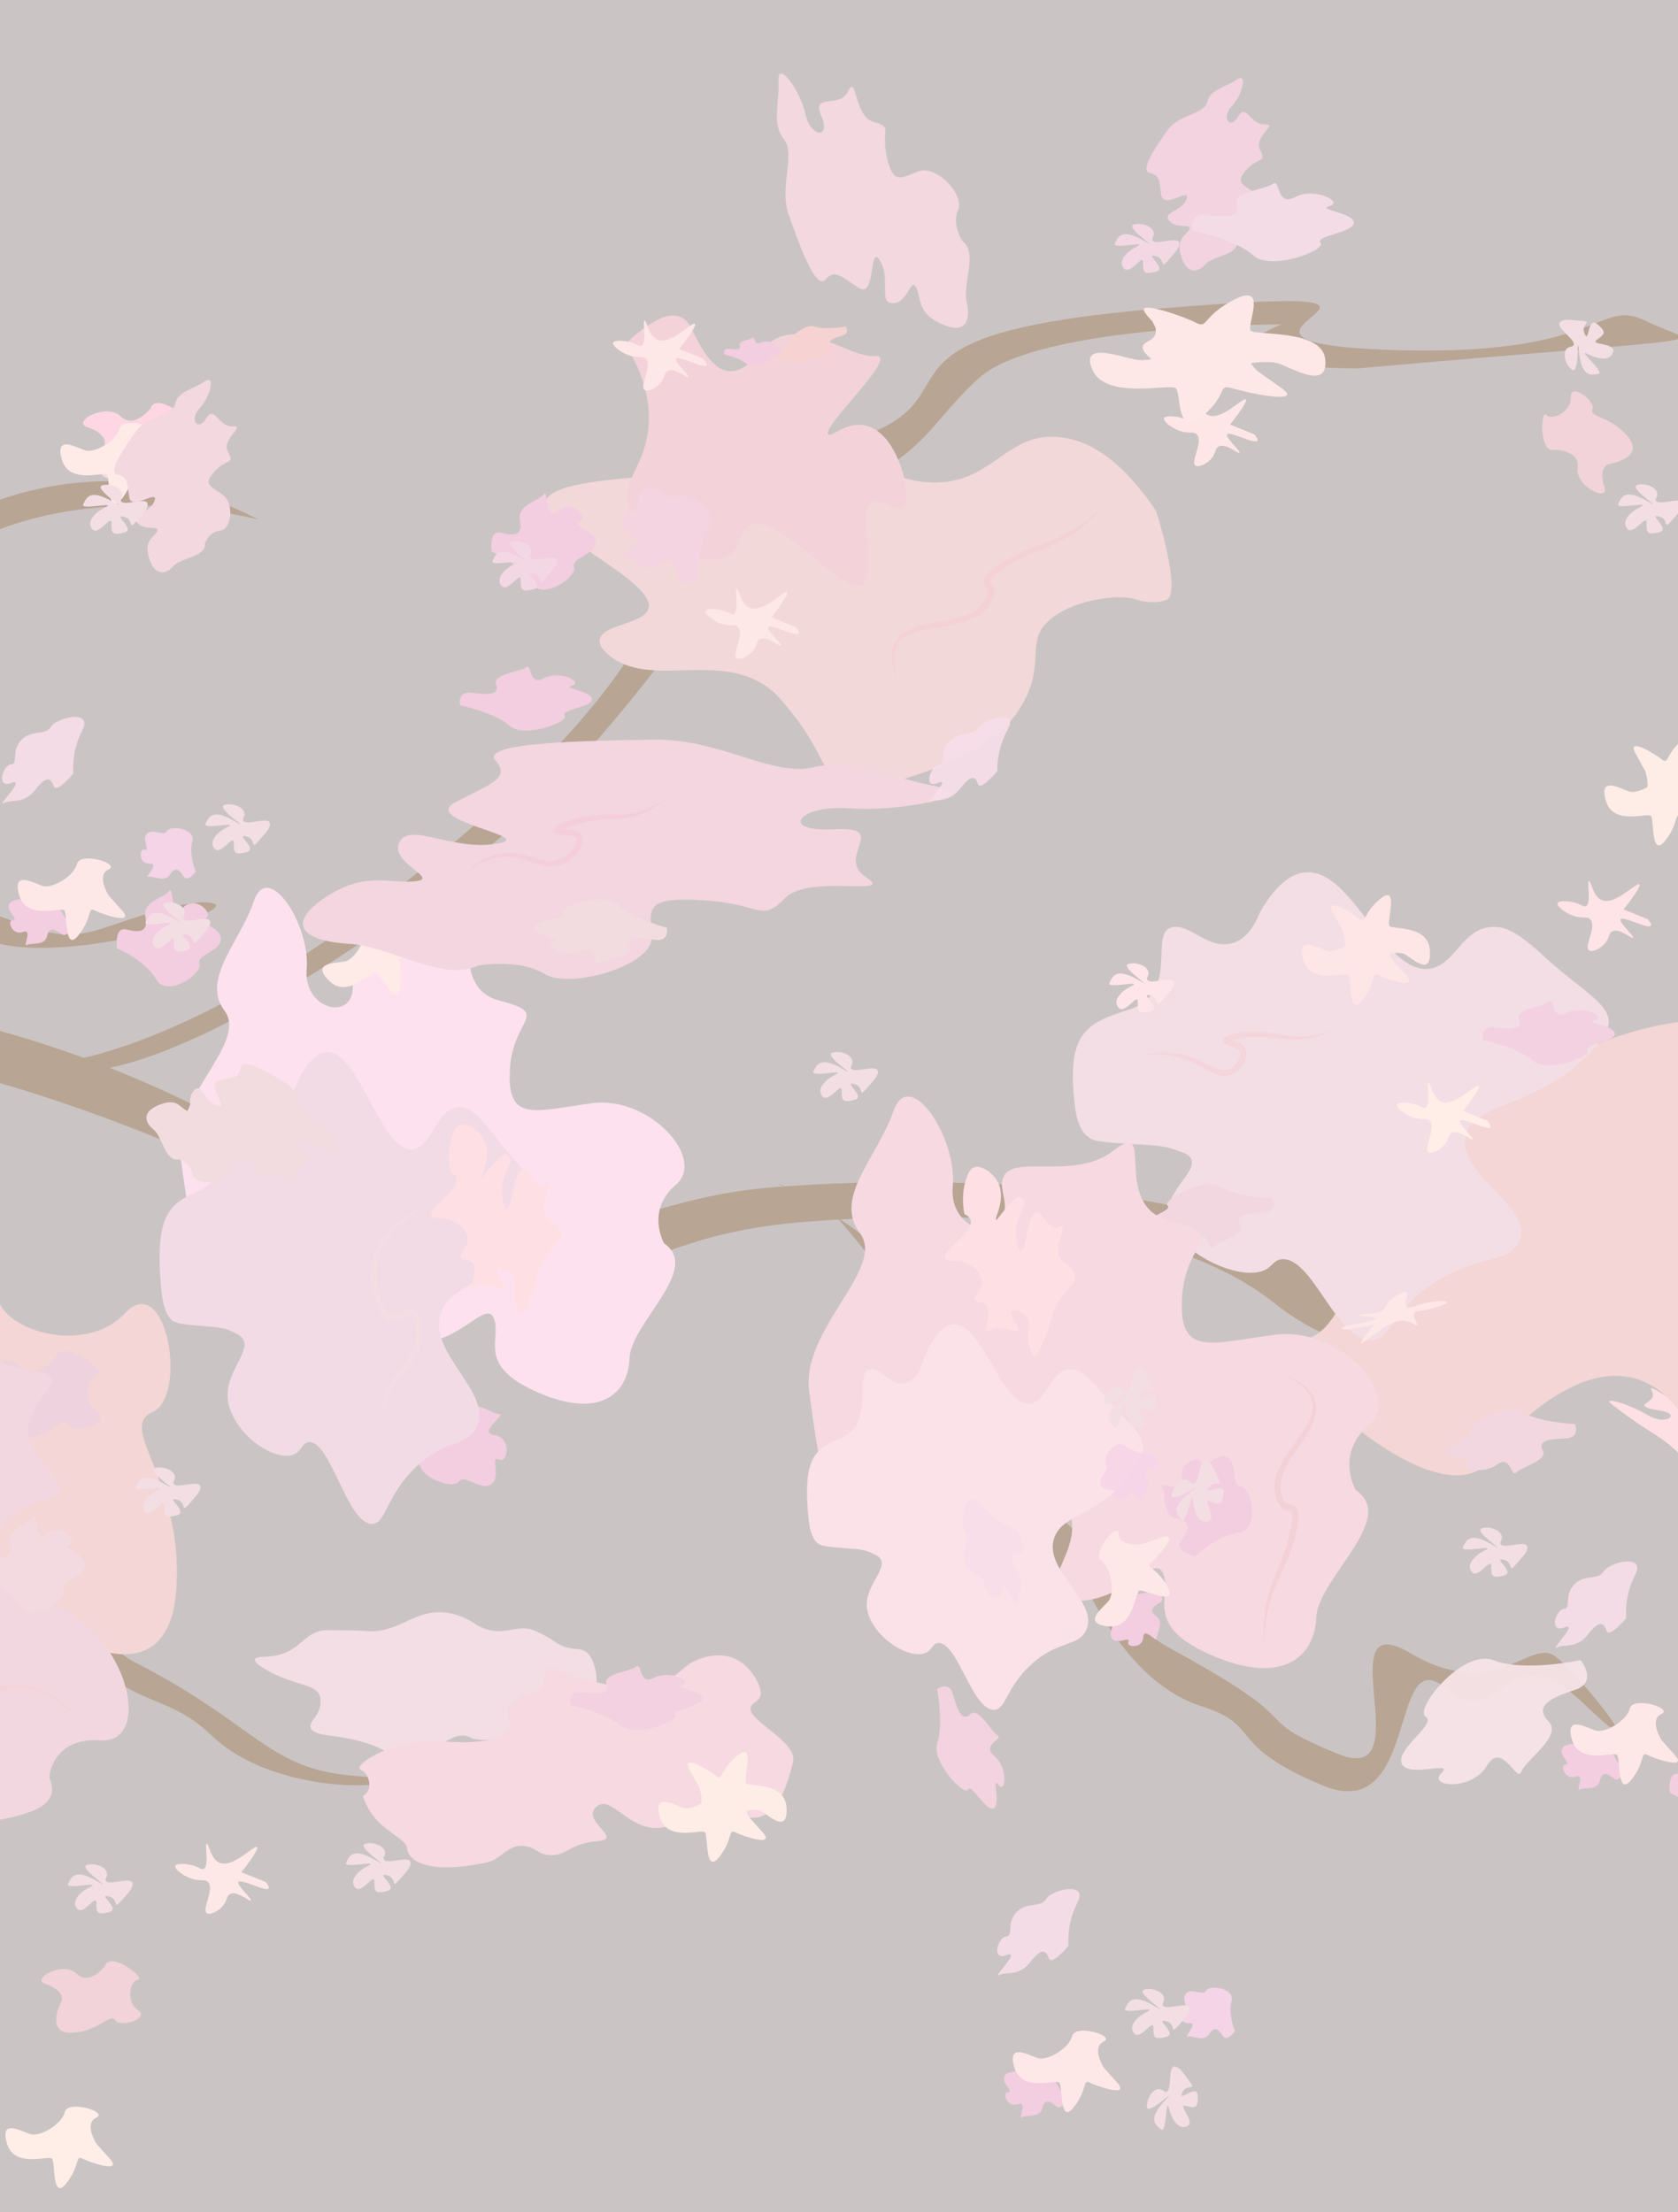 <?xml version="1.0" encoding="UTF-8"?><svg id="Layer_1" xmlns="http://www.w3.org/2000/svg" width="533.02" height="702.58" viewBox="0 0 533.02 702.58"><rect x="0" y="0" width="533.02" height="702.58" fill="#808080" stroke="none"/><defs><style>.cls-1{fill:#f8c4d7;}.cls-2{fill:#ecbbcd;}.cls-3{fill:#ffded5;}.cls-4{fill:#e7a7b8;}.cls-5{fill:#e7a1b7;}.cls-6{fill:#e3a3c5;}.cls-7{fill:#e3a2b3;}.cls-8{fill:#ffdbd5;}.cls-9{fill:#ffdad5;}.cls-10{fill:#ffe5d5;}.cls-11{fill:#ed9fa3;}.cls-12{fill:#ffd4d5;}.cls-13{fill:#ffc8d5;}.cls-14{fill:#ffd3d5;}.cls-15{fill:#ffd5d5;}.cls-16{fill:#ffd2d5;}.cls-17{fill:#ffd1d5;}.cls-18{fill:#ffc2cd;}.cls-19{fill:#ffaacd;}.cls-20{fill:#ffcedc;}.cls-21{fill:#ffd0d5;}.cls-22{fill:#e799b8;}.cls-23{fill:#e79ca6;}.cls-24{fill:#e79caf;}.cls-25{fill:#e3bdcf;}.cls-26{fill:#e3bed1;}.cls-27{fill:#e3abc5;}.cls-28{fill:#e3b9c5;}.cls-29{fill:#e3b9d4;}.cls-30{fill:#e3a5c5;}.cls-31{fill:#e3b7c5;}.cls-32{fill:#e3b4c5;}.cls-33{fill:#e3b5d1;}.cls-34{fill:#edb0c8;}.cls-35{fill:#e3adcf;}.cls-36{fill:#e3adc5;}.cls-37{fill:#e3acc5;}.cls-38{fill:#e3adb3;}.cls-39{fill:#e3a9c5;}.cls-40{fill:#e3a8aa;}.cls-41{fill:#fec5e8;}.cls-42{fill:#e39ec5;}.cls-43{fill:#e393c5;}.cls-44{fill:#e1a3b2;}.cls-45{fill:#d7a1c2;}.cls-46{fill:#55310b;}.cls-47{fill:#ecbcd8;}.cls-47,.cls-48,.cls-49{isolation:isolate;opacity:.94;}.cls-48{fill:#eca6d8;}.cls-49{fill:#eccbd8;}.cls-50{fill:#fef5f4;opacity:.59;}</style></defs><g id="gren"><path class="cls-46" d="m-271.97,325.03s41.84,10,60.42,0,21.1.44,33.84,2.22,80.74-55.22,73.74-67.22S-17.97,112.03,82.03,165.03c0,0-95-26-131,48s-34,25-53,76c1.07.85,2.75,2.04,5,3,9.81,4.19,19.79-.46,28-3,6.54-2.02,15.36-2.35,33-3,40.38-1.49,44.98,16.21,68,9,6.32-1.98,29.11-10.56,36-8,.21.08.57.23.62.51.48,2.64-27.84,13.17-54.62,13.49-18.59.23-17.96-4.69-40-7,0,0-53.01-5.55-98,30-.54.43-2.05,1.61-1.75,2.16,1.4,2.53,69.68-32.64,188.06,25.1,130.69,63.74,120.69,30.74,183.69,25.74,63-5,152,1,171,27s56,12,79-6,25-2,65-7,16-13,64,0,60-4,67,7,26-16,59-20,75-1,45,1-72,4-86,24,28,12,51,32,27,21,38,25-17,2-45-19-34-9-59-27-63-9-76-12-18-9-30-7-50,10-56,7-37,4-54,18-49,14-74-6-72-32-149-26-40,44-195-22-211-20-138-1S4.03,508.03,43.03,528.03c39,20,42,34,70,36s-22,10-46-13-37,8-88-115c0,0-31-60-88-66s-30.58-45.49-68.79-18.74c0,0-46.21-9.26-81.21-5.26s-37-2-13-21h0Z"/><path class="cls-46" d="m262.83,383.11s53.2,59.93,58.2,91.93,21,24,26,33,16,28,35,34,6.98,11.95,37.99,24.97,21.01-45.97,39.01-30.97,19-19,44,5-1-9-9-15-19,15-46-1,4,43-23,32-11-9-40-26-8-1-35-35-9,10-30-48-108.4-86.85-57.2-64.93Z"/><path class="cls-46" d="m12.71,338.03s50.31,1,140.31-78c90-79,43.29-103.72,106.15-117.36s.85-35.64,108.85-44.64,0,10,71,13,68-17,84-9,32,4-92,15c0,0-57,0-24-14,0,0-77,0-96,17s-17,30-68,43c0,0-41,66-83,102S39.39,352.03,12.71,338.03h0Z"/></g><g id="blomster"><path class="cls-18" d="m572.32,458.8c-.62.22-1.6.4-2.93-.03-5.25-1.69-9.73-10.86-13.2-11.76-2.27-.59-.92,3.16-5.71,3.43-.74.04-3.36.19-6.26-1.2-3.42-1.63-4.64-4.16-6.61-4.66-1.57-.4-1.04,1.15-2.95,1.04-3.28-.19-9.18-5.03-10.18-4.73-.29.09.08.53.33,1.05,1.47,3.05-3.46,3.57-2.3,4.72,1.16,1.15,6.59,1.13,7.91,2.41.68.66.04,1.45-1.03,1.67-1.24.25-3.24.36-6.14-1.38-5.54-3.33-15.52-6.44-10.78-2.96,4.08,2.99,5.89,4.57,12.83,8.91,9.94,6.22,10.22,10.68,15.69,12.47,3.85,1.26,4.08-.83,8.57.67,5.19,1.73,9.57,6.08,10.89,5.9.62-.09-.52-1.04.15-1.58.79-.63,3.04-.23,6.43-.03.77.04,1.01-.1,1.06-.24.53-1.54-15.06-9.61-14.66-10.41.23-.46,5.92,1.26,11.08,4.39,4.41,2.68,7.1,5.59,9.5,5.91.17.02.96.13,1.22-.18.15-.17.5-.9-6.57-7.64-.57-.54-1.18-1.11-1.03-1.17.46-.19,6.54,5.07,13.29,7.12,3,.91,4.94.83,5.57.8,2.93-.15,3.88-.92,3.55-1.98-.14-.45-.68-1.4-4.26-3.77-2.47-1.63-6.93-4.3-13.47-6.76h.01Z"/><path class="cls-26" d="m151.73,516.3c-2.16-1.56-5.42-3.46-9.58-4.07-10.32-1.53-15.1,6.41-25.19,5.82-4.84-.29-7.39-.29-12.51-.31-.75,0-1.05,0-1.48.04-4.63.46-6.55,3.69-9.94,5.88-5.88,3.8-11.77,1.65-12.03,3.44-.06.43.17,1.26,3.68,3.27,9,5.15,15.54,4.29,16.9,8.26.55,1.6.07,3.45,0,3.74-.78,3.08-3.37,4.42-2.9,6.23.06.24.16.67.75,1.12,2.58,1.94,8.78,1.15,17.37,4.02,8.57,2.86,8.34,5.63,12.38,5.65,7.08.04,11.86-8.42,18.08-8.17,1.94.08,1.89.94,4.48,1.26,6.12.74,18.48-2.62,18.58-5.93.07-2.5-6.83-4.48-4.25-5.71.52-.25,1.24-.38,2.69-.63,2.61-.46,4.77-.48,7.72-.57,5.35-.15,8-.25,9.17-.49,1.75-.38,3.09-1.29,3.61-3.47.53-2.24.14-4.21-.18-5.49-.35-1.4-.8-3.2-2-4.66-2.58-3.11-5.25-.61-10.26-3.74-1.1-.69-2.75-1.93-5.64-3.3-.61-.29-1.11-.53-1.61-.72-4.14-1.6-7.16.46-11.56.28-1.43-.06-3.6-.38-6.27-1.75h0Z"/><path class="cls-34" d="m115.25,570.46c.41-.24,1.22-.81,1.71-1.87,1.01-2.23-.34-4.57-.47-4.78-1-1.67-2.25-1.58-2.34-2.22-.26-2.02,11.24-9.33,25.16-8.62,3.61.18,12.49,1.17,18.68-1.23,1.95-.75,3.3-1.71,3.77-3.18.7-2.2-1.12-3.89-.35-6.18.44-1.31,1.43-1.93,3.31-3.1,4.17-2.61,6.24-1.5,7.47-3.63,2.02-3.51-1.24-7.7,6.23-4.78,11.06,4.32,23.68,6.3,26.77,3.58.25-.22,1.07-1.02,2.38-1.42,1.5-.46,2.67-.1,3.42,0,2.71.35,4.84-2.18,6.84-3.74,3.85-3.02,9.48-4.25,13.71-3.16,6.79,1.74,10.44,9.5,10.1,12.03-.12.89-.73,1.75-2,2.6-6.45,4.28,14.24,11.5,12.25,19.01-1.99,7.5-5.2,19.63-15.2,17.21s-13.23-.28-24.75,3.08c-11.53,3.36-17.69-10.98-22.65-6.1-3.66,3.6,3.97,7.66,3.37,9.7-.3,1.03-2.16.94-4.63,1.29-7.35,1.06-8.02,4.28-12.94,4.24-4.56-.03-4.73-2.79-9.16-2.96-4.98-.19-6.42,4.24-11.56,5.33-16.91,3.59-24.65.15-25.06-4.58-.28-3.29-8.58-5.4-12.52-13.03-.72-1.39-1.21-2.61-1.54-3.48h0Z"/><path class="cls-40" d="m475.46,459.72s33.85-41.53,57.47-12.35,92.89-4.31,62.98-17.45c-29.91-13.14-33.85-29.92-27.95-40.48,5.9-10.57,33.32-66.34-19.55-66.01s-76.1,37.14-85.15,20c-9.05-17.14-68.91-.41-46.07,18.2,22.84,18.6,12.4,63.38-4.62,64.12s50.29,66.04,62.89,33.97h0Z"/><path class="cls-41" d="m210.98,394.94s-6.01-10.4,3.72-18.69c9.73-8.28-8.38-28.28-26.62-25.87s-26.99,6.37-26.13-10.54,13.51-17.58-3.51-22.13c-17.03-4.55-3.4-30.14-15.99-20.08s-34.34-2.46-30.82,12.47-15.44,11.84-14.22-2.32-12.33-34.76-16.77-21.58c-4.44,13.18-16.85,24.62-9.31,34.82,7.53,10.2-16.48,27.37-14.12,45.25,2.36,17.88,6.18,46.77,17.8,41.04,11.61-5.73,15.38-.63,28.81,7.39,13.43,8.02,20.49-26.11,26.3-14.48,5.8,11.63-12.5,25.25,1.54,26.19s22.86-14.22,25.29-7.54-5.78,14.76,13.91,23.35,28.67.42,29.11-10.84,22.94-28.23,11.03-36.45h-.02Z"/><path class="cls-38" d="m367.25,162.34c-6.94-10.39-17.76-22.84-31.8-23.59-15.22-.81-19.7,12.91-35.87,14.39-27.97,2.56-52.99-34.99-56.94-31.59-2.06,1.78,7.22,10.19,4.74,17.48-5.64,16.62-71.08,8.34-74.29,20.6-2.56,9.8,36.68,25.22,32.78,34.05-2.07,4.68-14.99,4.66-15.39,9.7-.13,1.67,1.16,3.18,2.92,4.66,12.96,10.91,35.1-1.56,50.98,10.62,2.45,1.88,4.06,3.88,7.27,7.89,10.02,12.49,9.85,20.14,16.43,23.3,1.05.5,4.6,2.01,16.7-1.75,14.34-4.45,33.28-10.33,41.12-26.59,5.68-11.78.1-17.77,7.14-24.29,7.27-6.73,22.19-8.65,27.38-6.96.74.24,4.13,1.48,8.3.75.61-.11,1.41-.25,1.86-.48,4.68-2.34-2.63-25.96-3.34-28.2h.01Z"/><path class="cls-7" d="m198.58,109.37c3.73,5.83,8.2,14.9,7.45,25.66-.89,12.87-8.47,17.06-6.31,25.52,3.18,12.42,24.07,21.09,32.31,15.48,4.03-2.75,2.5-7.19,6-9,9.38-4.85,29.41,22.46,35.98,18.53,5.26-3.14-2.14-23.87,3.17-26.11,2.81-1.19,7.48,3.53,9.85,1.58.78-.64.98-1.74,1-3,.08-6.28-4.28-21.58-13.77-23.01-5.89-.89-10.3,4.11-11.23,3.01-1.94-2.28,18.81-21.68,16.42-24.62-.35-.43-1.09-.37-1.47-.33-8.59.79-25.5-14.62-35.92-1.83s-16.6,5.3-22.34-6.74c-1.21-2.55-2.58-3.38-3.56-3.82-4.96-2.26-12.47,3.76-17.59,8.69h.01Z"/><path class="cls-26" d="m400.17,289.87c5.75-10.1,10.97-12.71,15.01-12.83,14.66-.43,24.21,31.58,38.32,30.68,8.72-.56,10.7-13.16,20.74-13.33,2.69-.05,6.15,0,16.05,9.18,10.86,10.08,19.99,14.51,20.71,20.32.25,2-.6,4.85-5.77,10.31-16.1,17.02-34.7,15.59-39.09,25.08-5.96,12.86,23.32,24.82,15.99,35.92-4.04,6.12-13.75,3.62-27.21,12.66-13.42,9.01-13.06,17.73-19.39,17.81-11.09.14-18.58-26.52-28.32-25.74-3.04.24-2.96,2.97-7.02,3.97-9.58,2.34-28.95-8.25-29.11-18.7-.12-7.87,10.69-14.13,6.66-17.99-.82-.78-1.95-1.18-4.21-1.98-4.09-1.45-7.48-1.51-12.1-1.78-8.38-.49-12.54-.77-14.36-1.56-2.75-1.18-4.85-4.06-5.66-10.94-2.68-22.78,3.48-25.97,17.05-30.23,16.69-5.24,6.26-24.49,13.8-26.23,5.46-1.26,10.84,6.47,18.1,5.31,5.3-.85,8.21-5.9,9.82-9.91v-.02Z"/><path class="cls-40" d="m-26.22,450.1s24.32,24.6,4.35,38.55c-19.97,13.95-2.91,61.45,7.26,42.47,10.17-18.99,21.06-20.66,27.42-16.18,6.35,4.47,40.12,25.62,43.12-9.24s-18.96-52.2-7.53-57.22c11.44-5.02,4.45-45.39-8.76-31.36-13.21,14.03-41.02,4.68-40.45-6.58.56-11.26-45.01,29.5-25.41,39.57h0Z"/><path class="cls-43" d="m37.16,301.22s8.85,3.58,12.43,9.79,14.96-2,13.77-4.9,6.81-3.9,6.81-7.9-7.89-5.07-4.95-6.53-3.05-7.47-7.05-3.47-3-7.41-4.5-5.2-8.5,3.2-7.5,8.2-2,5-6,4-3,6-3,6h0Z"/><path class="cls-43" d="m146.19,224.02s11.22,2.38,15.75,6.51,18.97-1.33,17.45-3.25,8.63-2.59,8.63-5.25-10.01-3.37-6.27-4.34-3.87-4.96-8.94-2.3-3.8-4.92-5.71-3.46-10.78,2.13-9.51,5.45-2.54,3.32-7.61,2.66-3.8,3.99-3.8,3.99h0Z"/><path class="cls-43" d="m156.16,175.22s8.85,3.58,12.43,9.79,14.96-2,13.77-4.9,6.81-3.9,6.81-7.9-7.89-5.07-4.95-6.53-3.05-7.47-7.05-3.47-3-7.41-4.5-5.2-8.5,3.2-7.5,8.2-2,5-6,4-3,6-3,6h0Z"/><path class="cls-43" d="m22.66,293.93s-4.17-4.34-4.62-8.83-9.12-2.7-9.17-.73-4.91.49-5.94,2.79,3.23,4.94,1.16,5.03-.17,5.08,3.16,3.81-.18,5.03,1.25,4.15,5.71.35,6.42-2.79,2.44-2.36,4.48-.76,3.27-2.68,3.27-2.68h-.01Z"/><path class="cls-45" d="m17.8,430.88s-6.21,8.27-11.38,3.1-18.62,2.07-12.41,4.14,7.24,5.17,6.21,7.24-5.74,12.94,4.89,12.16,14.76-8.02,16.83-4.92,13.86-.86,9-4.05-3.41-11.76,0-12.13-11.07-11.75-13.14-5.54h0Z"/><path class="cls-19" d="m47.91,129.55s-5.26,7.01-9.64,2.63-15.77,1.75-10.51,3.5,6.13,4.38,5.26,6.13-4.86,10.96,4.14,10.3,12.51-6.79,14.26-4.16,11.74-.73,7.62-3.43-2.89-9.96,0-10.27-9.37-9.95-11.13-4.69h0Z"/><path class="cls-25" d="m534.37,159.55c.38.63.08,1.83-1.34,3.48-6,7-2,2-6,1s4,4,0,5-4,0-4-3-4,4-6,2,0-5,4-7-8,1-7-1,2-5,9-1-6-4-3-5c2.15-.72,5.84.39,6.35,2.47.3,1.22-.73,1.84-.35,2.53.92,1.65,7.34-1.13,8.34.52Z"/><path class="cls-20" d="m372.76,311.68c.38.63.08,1.83-1.34,3.48-6,7-2,2-6,1s4,4,0,5-4,0-4-3-4,4-6,2,0-5,4-7-8,1-7-1,2-5,9-1-6-4-3-5c2.15-.72,5.84.39,6.35,2.47.3,1.22-.73,1.84-.35,2.53.92,1.65,7.34-1.13,8.34.52Z"/><path class="cls-35" d="m176.76,177.68c.38.63.08,1.83-1.34,3.48-6,7-2,2-6,1s4,4,0,5-4,0-4-3-4,4-6,2,0-5,4-7-8,1-7-1,2-5,9-1-6-4-3-5c2.15-.72,5.84.39,6.35,2.47.3,1.22-.73,1.84-.35,2.53.92,1.65,7.34-1.13,8.34.52Z"/><path class="cls-15" d="m34.47,284.36s-4-6.43,0-8.22-9-5.78-10-1.78-8,8-11,7-9.73-5-7.36,3,13.27,3.58,14.32,4.79-.04,13.53,4.5,7.87,2.75-9.08,5.15-7.87,12.94,4.79,8.67,0"/><path class="cls-8" d="m129.42,297.82s-6.61-3.7-3.97-7.19-10.67-.72-9.62,3.27-3.14,10.87-6.25,11.44-10.93.32-5,6.18,13.35-3.27,14.85-2.72,6.49,11.87,7.74,4.71-1.98-9.27.71-9.38,13.64-2.05,7.59-4.19"/><path class="cls-15" d="m245.03,196.03c4.46-5.73,5.38-7.64,5-8-.86-.83-7.7,6.9-12,5-2.84-1.26-3.34-6.16-4-6-.79.2.88,7.15-1,8-.65.29-1.15-.4-3-1-2.51-.81-5.69-.84-6,0-.32.86,2.17,3.02,5,4,3.01,1.05,4.34.05,5.39,1.12,2.24,2.28-2.09,8.61-.39,9.88.96.72,3.46-.48,4.89-2.01,1.71-1.82,1.21-3.37,2.5-4.04,2.3-1.19,6.21,2.52,6.61,2.05.44-.53-4.6-4.88-3.96-5.88.76-1.17,8.8,3.26,9.61,2.01.27-.42-.36-1.31-.94-2.01"/><path class="cls-21" d="m390.75,134.84c4.46-5.73,5.38-7.64,5-8-.86-.83-7.7,6.9-12,5-2.84-1.26-3.34-6.16-4-6-.79.2.88,7.15-1,8-.65.29-1.15-.4-3-1-2.51-.81-5.69-.84-6,0-.32.86,2.17,3.02,5,4,3.01,1.05,4.34.05,5.39,1.12,2.24,2.28-2.09,8.61-.39,9.88.96.72,3.46-.48,4.89-2.01,1.71-1.82,1.21-3.37,2.5-4.04,2.3-1.19,6.21,2.52,6.61,2.05.44-.53-4.6-4.88-3.96-5.88.76-1.17,8.8,3.26,9.61,2.01.27-.42-.36-1.31-.94-2.01"/><path class="cls-13" d="m515.75,288.84c4.46-5.73,5.38-7.64,5-8-.86-.83-7.7,6.9-12,5-2.84-1.26-3.34-6.16-4-6-.79.2.88,7.15-1,8-.65.29-1.15-.4-3-1-2.51-.81-5.69-.84-6,0-.32.86,2.17,3.02,5,4,3.01,1.05,4.34.05,5.39,1.12,2.24,2.28-2.09,8.61-.39,9.88.96.72,3.46-.48,4.89-2.01,1.71-1.82,1.21-3.37,2.5-4.04,2.3-1.19,6.21,2.52,6.61,2.05.44-.53-4.6-4.88-3.96-5.88.76-1.17,8.8,3.26,9.61,2.01.27-.42-.36-1.31-.94-2.01"/><path class="cls-10" d="m464.75,352.84c4.46-5.73,5.38-7.64,5-8-.86-.83-7.7,6.9-12,5-2.84-1.26-3.34-6.16-4-6-.79.2.88,7.15-1,8-.65.29-1.15-.4-3-1-2.51-.81-5.69-.84-6,0-.32.86,2.17,3.02,5,4,3.01,1.05,4.34.05,5.39,1.12,2.24,2.28-2.09,8.61-.39,9.88.96.72,3.46-.48,4.89-2.01,1.71-1.82,1.21-3.37,2.5-4.04,2.3-1.19,6.21,2.52,6.61,2.05.44-.53-4.6-4.88-3.96-5.88.76-1.17,8.8,3.26,9.61,2.01.27-.42-.36-1.31-.94-2.01"/><path class="cls-12" d="m436.54,420.8c-3.89,4.44-4.56,5.7-4.09,5.72,1.07.06,7.21-6.24,12.21-6.99,3.3-.49,4.67,1.64,5.36,1.31.83-.4-2.16-3.06-.26-4.19.66-.39,1.32-.25,3.43-.68,2.87-.58,6.32-1.79,6.52-2.31.2-.53-2.87-.6-6.11.02-3.45.66-4.73,1.65-6.05,1.54-2.82-.22.82-4.89-1.23-4.85-1.17.03-3.68,1.56-4.98,2.84-1.55,1.52-.75,2.07-2.04,2.88-2.3,1.45-7.18,1.19-7.53,1.57-.39.42,5.83.55,5.29,1.27-.63.85-10.12,1.84-10.79,2.74-.22.3.62.48,1.36.59"/><path class="cls-14" d="m215.75,110.84c4.46-5.73,5.38-7.64,5-8-.86-.83-7.7,6.9-12,5-2.84-1.26-3.34-6.16-4-6-.79.2.88,7.15-1,8-.65.29-1.15-.4-3-1-2.51-.81-5.69-.84-6,0-.32.86,2.17,3.02,5,4,3.01,1.05,4.34.05,5.39,1.12,2.24,2.28-2.09,8.61-.39,9.88.96.72,3.46-.48,4.89-2.01,1.71-1.82,1.21-3.37,2.5-4.04,2.3-1.19,6.21,2.52,6.61,2.05.44-.53-4.6-4.88-3.96-5.88.76-1.17,8.8,3.26,9.61,2.01.27-.42-.36-1.31-.94-2.01"/><path class="cls-10" d="m30.58,680.79s-4-6.43,0-8.22-9-5.78-10-1.78-8,8-11,7-9.73-5-7.36,3,13.27,3.58,14.32,4.79-.04,13.53,4.5,7.87,2.75-9.08,5.15-7.87,12.94,4.79,8.67,0"/><path class="cls-25" d="m41.96,597.82c.38.63.08,1.83-1.34,3.48-6,7-2,2-6,1s4,4,0,5-4,0-4-3-4,4-6,2,0-5,4-7-8,1-7-1,2-5,9-1-6-4-3-5c2.15-.72,5.84.39,6.35,2.47.3,1.22-.73,1.84-.35,2.53.92,1.65,7.34-1.13,8.34.52Z"/><path class="cls-15" d="m76.68,594.59c4.46-5.73,5.38-7.64,5-8-.86-.83-7.7,6.9-12,5-2.84-1.26-3.34-6.16-4-6-.79.2.88,7.15-1,8-.65.29-1.15-.4-3-1-2.51-.81-5.69-.84-6,0-.32.86,2.17,3.02,5,4,3.01,1.05,4.34.05,5.39,1.12,2.24,2.28-2.09,8.61-.39,9.88.96.72,3.46-.48,4.89-2.01,1.71-1.82,1.21-3.37,2.5-4.04,2.3-1.19,6.21,2.52,6.61,2.05.44-.53-4.6-4.88-3.96-5.88.76-1.17,8.8,3.26,9.61,2.01.27-.42-.36-1.31-.94-2.01"/><path class="cls-44" d="m33.39,624.35s-4.94,6.59-9.06,2.47-14.83,1.65-9.89,3.3c4.94,1.65,5.77,4.12,4.94,5.77s-4.57,10.31,3.89,9.68,11.76-6.39,13.41-3.92,11.04-.68,7.17-3.23-2.72-9.37,0-9.66-8.82-9.36-10.46-4.41h0Z"/><path class="cls-9" d="m48.03,146.03s-4-6.43,0-8.22-9-5.78-10-1.78-8,8-11,7-9.73-5-7.36,3,13.27,3.58,14.32,4.79-.04,13.53,4.5,7.87,2.75-9.08,5.15-7.87,12.94,4.79,8.67,0"/><path class="cls-36" d="m65.13,172.6s1.18-3.74,4.79-4.05,4.67-8.69.78-11.43-6.37-3.34-2.5-7.46,6.35-1.97,4.21-6.24,5.99-8.25,1.47-8.02-5.78-6.93-8.42-2.5-5.44.16-2.11-3.2,5.36-11.06,1.65-8.54-8.51,3.14-9.36,7.1c-.85,3.96-9.05,3.9-12.54,8.86s-9.13,12.97-5.73,13.65,2.97,2.66,3.68,7.16,9.51-2.85,8.02,1.16c-1.49,4.01-7.85,4.1-5.47,6.91s7.33.6,6.31,2.73-4.31,2.67-2.57,8.46,5.19,5.37,7.74,2.6c2.55-2.77,10.42-2.93,10.04-7.2h.01Z"/><path class="cls-25" d="m46.76,159.68c.38.63.08,1.83-1.34,3.48-6,7-2,2-6,1s4,4,0,5-4,0-4-3-4,4-6,2,0-5,4-7-8,1-7-1,2-5,9-1-6-4-3-5c2.15-.72,5.84.39,6.35,2.47.3,1.22-.73,1.84-.35,2.53.92,1.65,7.34-1.13,8.34.52Z"/><path class="cls-39" d="m151.8,306.68s12.98-2.38,21.19,2.63,34.12-2.68,34-11.46-3.44-13.12,16.1-11.94c19.54,1.19,18.46,7.23,26.25-.65s35.56-.23,25.7-6.67c-9.85-6.45,7.9-16.21-9.98-15.22s-11.5-7.89,4.79-6.65c16.29,1.23,42.24-4.26,27.56-6.98s-26.16-9.14-39.13-6.03-29.41-9.09-50.56-8.79c-21.14.3-55.3.79-50.34,6.57,4.96,5.78-1.52,7.34-12.82,13.35-11.3,6.01,27.36,10.94,12.98,13.16s-27.53-7.1-30.69-.47,13.18,11.52,5.06,12.37-16.32-3.43-29.2,5.54c-12.89,8.96-4.7,13.6,8.33,14.33s29.46,12.2,40.77,6.92h0Z"/><path class="cls-27" d="m15.63,564.51s.73-12.79,16.25-11.79,10.19-28.63-10.18-40.79-32.01-15.8-19.88-28.4c12.12-12.6,25.59-3.37,11.1-20.06-14.49-16.68,16.55-26.25-3.1-28.06-19.64-1.81-33.71-28.38-40.01-13.97s-23.76-2.61-13.09-12.78c10.67-10.16,10.43-36.75-2.91-29.84-13.34,6.92-33.71,6.33-32.74,20.13.97,13.8-35.16,8.76-44.62,24.61-9.46,15.84-24.73,41.44-8.97,45.89s16.25,11.35,24.73,27.99c8.49,16.64,38.45-4.69,36.68,8.9s-29.65,10.17-15.83,21.73,32.98,6.46,31.04,13.57-15.76,7.12-1.21,29.03c14.55,21.91,29.22,22.41,37.16,13.92s42.38-4.46,35.59-20.09h0Z"/><path class="cls-43" d="m134.14,446.55s2.35,9.26-.53,15.81,10.47,10.87,12.1,8.2c1.63-2.68,7.17,3.18,10.39.81s-.59-9.36,2.34-7.85,4.21-6.88-1.38-7.74,4.19-6.8,1.53-6.71-7.61-4.95-11.05-1.19-5.21,1.35-6.78-2.47-6.61,1.13-6.61,1.13h-.01Z"/><path class="cls-25" d="m63.5,471.78c.38.63.08,1.83-1.34,3.48-6,7-2,2-6,1s4,4,0,5-4,0-4-3-4,4-6,2,0-5,4-7-8,1-7-1,2-5,9-1-6-4-3-5c2.15-.72,5.84.39,6.35,2.47.3,1.22-.73,1.84-.35,2.53.92,1.65,7.34-1.13,8.34.52Z"/><path class="cls-32" d="m-5.98,500.11s8.85,3.58,12.43,9.79c3.58,6.21,14.96-2,13.77-4.9s6.81-3.9,6.81-7.9-7.89-5.07-4.95-6.53-3.05-7.47-7.05-3.47-3-7.41-4.5-5.2-8.5,3.2-7.5,8.2-2,5-6,4-3,6-3,6h0Z"/><path class="cls-22" d="m-59.63,435.63c6.22,6.19,15.52,8.65,24.02,6.82,2.16-.53,4.81-.82,6.51-2.25.03-.1.03.03,0-.12-.35-.68-1.26-1.28-1.67-2.06-1.86-3.99,8.35-3.67,10.47-3.15,7.22,1.43,13.43,7.41,21.1,4.9-5.66,2.79-11.91-.1-17.26-2.1-3.89-1.41-8.47-1.77-12.36-.45-.29.08-.37.33-.24.01.05-.15-.03-.24.02-.16.5.74,1.18,1.01,1.79,2.23.59,1.21-.34,2.5-1.33,3-4.89,2.29-10.47,2.85-15.77,2.12-6.02-.91-11.64-4.11-15.28-8.8h0Z"/><path class="cls-5" d="m26.31,547.59c-6.93-8.41-18.67-14.76-29.19-9.14-2.31,1.28-7.33,3.61-6.98,6.48.13.63.6,1.32,1.18,2.02,1.23,1.38,2.82,3.34,1.29,5.2-2.51,2.46-6.17,3.44-9.59,3.36-9.22-.16-17.68-11.48-26.55-4.55,9.8-9.3,21.08,7.02,31.73,1.74,1.01-.46,1.98-.89,2.72-1.59.26-.25.47-.54.32-.93-.83-1.72-2.59-2.7-3.06-4.85-.66-4.39,4.96-6.93,8.12-8.6,11.36-5.69,23.56,1.11,30,10.84h0v.02Z"/><path class="cls-33" d="m93.03,347.03c4.1-10.19,7.81-12.82,10.7-12.94,10.45-.43,17.25,31.85,27.3,30.94,6.22-.56,7.63-13.27,14.78-13.45,1.92-.05,4.38,0,11.44,9.26,7.74,10.17,14.25,14.64,14.75,20.49.17,2.02-.43,4.89-4.11,10.4-11.47,17.17-24.72,15.72-27.86,25.29-4.25,12.97,16.62,25.03,11.39,36.23-2.88,6.17-9.8,3.65-19.39,12.77-9.56,9.09-9.31,17.88-13.82,17.96-7.91.14-13.24-26.75-20.18-25.96-2.17.25-2.11,3-5,4-6.83,2.36-20.63-8.32-20.74-18.86-.08-7.94,7.62-14.25,4.74-18.14-.58-.79-1.39-1.19-3-2-2.91-1.46-5.33-1.53-8.62-1.8-5.97-.49-8.93-.78-10.23-1.57-1.96-1.19-3.45-4.1-4.03-11.04-1.91-22.98,2.48-26.2,12.15-30.49,11.89-5.29,4.46-24.7,9.83-26.45,3.89-1.27,7.72,6.53,12.9,5.35,3.78-.86,5.85-5.95,7-10h0Z"/><path class="cls-28" d="m56.63,368.19s3.81.91,4.38,4.49,9.01,4.04,11.46-.04c2.45-4.07,2.88-6.59,7.27-3.02s2.42,6.19,6.53,3.76,8.66,5.39,8.1.89,6.49-6.26,1.89-8.57-.55-5.42,3.04-2.33,11.41,4.56,8.63,1.04-3.74-8.26-7.75-8.83c-4.01-.57-4.54-8.74-9.73-11.87s-13.59-8.18-14.02-4.74-2.44,3.15-6.88,4.18,3.52,9.28-.59,8.08c-4.1-1.2-4.64-7.53-7.28-4.96-2.64,2.57-.07,7.36-2.28,6.49s-2.97-4.1-8.62-1.96-4.98,5.56-2.04,7.91,3.67,10.19,7.9,9.5v-.02Z"/><path class="cls-25" d="m66.64,292.36c.38.63.08,1.83-1.34,3.48-6,7-2,2-6,1s4,4,0,5-4,0-4-3-4,4-6,2,0-5,4-7-8,1-7-1,2-5,9-1-6-4-3-5c2.15-.72,5.84.39,6.35,2.47.3,1.22-.73,1.84-.35,2.53.92,1.65,7.34-1.13,8.34.52Z"/><path class="cls-48" d="m62.18,276.8s-2.26-5.24-1.11-9.55-7.31-5.14-8.05-3.32-4.62-.96-6.35.88,1.2,5.53-.7,5.02-1.92,4.68,1.54,4.45-1.92,4.63-.32,4.22,5.05,1.97,6.79-.75,3.03-1.5,4.32.59,3.89-1.55,3.89-1.55h-.01Z"/><path class="cls-25" d="m85.61,261.17c.38.63.08,1.83-1.34,3.48-6,7-2,2-6,1s4,4,0,5-4,0-4-3-4,4-6,2,0-5,4-7-8,1-7-1,2-5,9-1-6-4-3-5c2.15-.72,5.84.39,6.35,2.47.3,1.22-.73,1.84-.35,2.53.92,1.65,7.34-1.13,8.34.52Z"/><path class="cls-42" d="m471.11,330.31s11.22,2.38,15.75,6.51,18.97-1.33,17.45-3.25,8.63-2.59,8.63-5.25-10.01-3.37-6.27-4.34-3.87-4.96-8.94-2.3-3.8-4.92-5.71-3.46-10.78,2.13-9.51,5.45-2.54,3.32-7.61,2.66-3.8,3.99-3.8,3.99h.01Z"/><path class="cls-37" d="m404.17,380.61s-11.46-.49-16.61-3.81c-5.15-3.32-18.49,4.45-16.68,6.1s-8.08,3.98-7.64,6.6,10.42,1.66,6.9,3.24,4.64,4.25,9.2.79,4.57,4.22,6.2,2.46,10.28-3.88,8.47-6.95,1.95-3.7,7.06-3.88,3.09-4.56,3.09-4.56h0Z"/><path class="cls-3" d="m538.47,254.36s-4-6.43,0-8.22-9-5.78-10-1.78-8,8-11,7-9.73-5-7.36,3c2.36,8,13.27,3.58,14.32,4.79s-.04,13.53,4.5,7.87,2.75-9.08,5.15-7.87,12.94,4.79,8.67,0"/><path class="cls-3" d="m522.65,244.98s2.48,7.16-1.82,8.01c-4.3.86,7.5,7.63,9.36,3.95s9.57-6.03,12.28-4.39,8.38,7.03,7.85-1.3c-.54-8.32-12.15-6.43-12.9-7.84s3.03-13.18-2.65-8.67c-5.68,4.51-4.69,8.24-6.76,6.53s-11.56-7.53-8.45-1.92"/><path class="cls-4" d="m362.96,335.15c6.4-1.67,13.46-.83,19.33,2.25,1.49.71,2.92,1.54,4.33,2.08,3.44,1.65,7.16-1.55,7.38-4.95-.15-2.04-3.12-1.89-4.6-2.73-.43-.2-.95-.81-.82-1.46.12-.61.42-.84.8-1.12,1.39-.82,2.97-1.05,4.5-1.3,4.96-.83,9.97.09,14.81.97,4.82.66,9.67-.03,14.34-1.44-4.48,2.01-9.52,3.1-14.48,2.75-4.82-.55-9.6-1.33-14.39-.4-1.25.24-2.6.43-3.69,1.04-.12.04-.07.17.04-.21.03-.17-.05-.47-.19-.56,2.22.73,5.69,1.31,5.65,4.42-.13,4.76-5.5,8.9-10,6.62-1.62-.67-2.98-1.56-4.41-2.32-5.63-3.25-12.15-4.47-18.61-3.63h0Z"/><path class="cls-22" d="m147.39,277.91c3.7-4.17,9.21-7.35,15-7.03,4.65.05,8.89,2.89,13.46,2.53,3.19-.55,6.33-3.05,7.28-6.16.09-.62.16-1.04-.39-1.38-1.37-.73-3.36-.58-5.04-.75-.64-.06-1.59-.18-1.93-.93-.25-.52,0-1.2.4-1.55,1.11-.94,2.55-1.35,3.84-1.81,5.39-1.82,11.15-2.43,16.79-2.14,5.58.1,10.82-2.17,15.24-5.55-2.69,2.59-5.95,4.64-9.57,5.86-3.58,1.25-7.51.96-11.19,1.25-4.63.55-9.65,1.53-13.76,3.79-.04.03,0,0,0,0,.01-.05.06-.1.07-.17.05-.27-.05-.58-.28-.74-.08-.05-.05-.02.02-.01,2.48.44,6.59-.43,7.72,2.71.77,4.48-4.93,9-8.99,9.4-2.96.29-5.86-.89-8.5-1.79-7.23-2.91-14.61-.67-20.18,4.49h0v-.02Z"/><path class="cls-31" d="m211.81,294.63s-11.1-2.89-15.44-7.22-19.01.46-17.59,2.45-8.74,2.19-8.86,4.85,9.84,3.82,6.06,4.63,3.64,5.13,8.83,2.71,3.57,5.09,5.54,3.72,10.86-1.63,9.75-5.01,2.69-3.2,7.72-2.31,3.98-3.81,3.98-3.81h0Z"/><path class="cls-2" d="m135.63,383c-12.49,6.46-20.11,17.73-13.79,31.57,1.83,4,3.35,3.47,6.58,1.74,1.52-.79,3.34-.77,4.31.93,2.49,4.81,1.38,10.81-1.72,15.04-4.12,6-11.67,11.55-7.83,19.52-7.28-12.86,14.41-19.61,7.91-33.53-.66-1.23-2.15.07-3.09.44-3.68,2.16-6.45.25-7.93-3.34-6.53-14.58,1.68-26.96,15.56-32.38h0Z"/><path class="cls-18" d="m143.03,372.03c.75.36,1.7.99,2,2,1.2,4-9.1,9.4-8,12,.72,1.69,5.27-.18,9,3,.58.49,2.62,2.24,2.62,4.57,0,2.75-2.85,4.23-2.21,5.69.51,1.17,2.42.41,3.59,1.74,2.01,2.28-.95,7.54.18,8.14.33.17.72-.19,1.3-.49,3.44-1.78,7.64,1.44,8.52.36.88-1.08-2.95-4.77-2-6,.49-.63,2.09-.4,3.16.27,1.24.78,2.8,2.11,2.27,4.53-1.01,4.62,1.41,12.21,3.19,8.09,1.53-3.54,2.57-5.18,4.09-11.02,2.17-8.36,8.49-9.7,7.3-13.87-.84-2.94-4.06-2.56-5-6-1.09-3.97,2.23-8.07,1.03-8.92-.56-.4-1.16.62-2.41.31-1.48-.37-2.46-2.01-4.54-4.37-.47-.54-.85-.66-1.08-.66-2.62.04-3.56,12.71-5,12.64-.83-.04-2.3-4.35-1.31-8.66.84-3.68,3.22-6.27,2.02-7.98-.09-.12-.48-.68-1.11-.79-.36-.06-1.67-.11-6.59,6.43-.4.53-.81,1.09-1,1-.59-.26,2.85-5.75,1.15-10.87-.76-2.27-2.23-3.57-2.72-4-2.26-1.95-4.06-2.4-5.38-1.91-.57.21-1.58.82-2.54,3.87-.66,2.1-1.45,5.82-.5,10.9h-.03Z"/><path class="cls-30" d="m221.95,183.39s-.67-9.53,3.34-15.47-8.37-12.56-10.45-10.22-6.49-4.4-10.08-2.64-1.09,9.32-3.7,7.31-5.36,6.02-.01,7.86-5.33,5.95-2.7,6.33,6.61,6.23,10.66,3.13,5.37-.4,6.23,3.63,6.71.06,6.71.06h0Z"/><path class="cls-43" d="m230.03,112.56s4.87,1.03,6.84,2.82,8.23-.58,7.58-1.41,3.75-1.12,3.75-2.28-4.34-1.46-2.72-1.88-1.68-2.15-3.88-1-1.65-2.14-2.48-1.5-4.68.92-4.13,2.37-1.1,1.44-3.3,1.15-1.65,1.73-1.65,1.73h-.01Z"/><path class="cls-11" d="m268.57,103.7s-6.44,1.21-9.74.02-9.71,4.86-8.49,5.54-3.98,3.26-3.4,4.66,6.02-.42,4.26.92,3.13,1.77,5.22-.75,3.09,1.76,3.77.57,5.22-3.49,3.82-4.96.61-2.31,3.43-3.07,1.13-2.94,1.13-2.94h0Z"/><path class="cls-23" d="m285.17,215.88c-2.99-6-2.9-12.95,4.05-15.94,5.53-2.5,12.01-2.46,17.52-4.51,3.4-1.17,6.66-3.9,7.05-7.55,0-1.06-.55-1.17-1.08-2.32-.34-.69-.14-1.7.24-2.29,1.49-2.33,4.02-3.65,6.17-5.05,3.49-2.13,7.28-3.8,11.09-5.12,7.67-2.5,14.54-6.66,20.29-12.34-3.9,4.62-8.71,8.62-14.15,11.35-5.42,2.63-11.21,4.36-16.23,7.72-1.66,1.05-3.38,2.16-4.69,3.42-.65.6-1.07,1.44-.89,1.55.05.18.44.61.76,1.16,1,1.63.27,3.81-.5,5.25-6.97,13.79-37.39,1.07-29.62,24.66h0Z"/><path class="cls-6" d="m392.98,76.73s1.18-3.74,4.79-4.05,4.67-8.69.78-11.43-6.37-3.34-2.5-7.46,6.35-1.97,4.21-6.24,5.99-8.25,1.47-8.02-5.78-6.93-8.42-2.5-5.44.16-2.11-3.2,5.36-11.06,1.65-8.54-8.51,3.14-9.36,7.1-9.05,3.9-12.54,8.86-9.13,12.97-5.73,13.65,2.97,2.66,3.68,7.16c.71,4.5,9.51-2.85,8.02,1.16-1.49,4.01-7.85,4.1-5.47,6.91s7.33.6,6.31,2.73-4.31,2.67-2.57,8.46,5.19,5.37,7.74,2.6c2.55-2.77,10.42-2.93,10.04-7.2h0Z"/><path class="cls-36" d="m305.69,76.54s-3.44-5.14-1.35-9.86-6.7-14.32-12.44-12.28-8.1,4.47-10.15-4.34,2.06-9.71-4.23-11.33-5.3-15.5-8.1-9.73-11.76.2-8.53,7.8c3.24,7.6-3.5,6.81-5.05-.59-1.55-7.4-8.91-17.51-8.56-10.47.35,7.04-2.2,13.5,1.72,18.47,3.92,4.97-1.69,14.92,1.57,24.09,3.26,9.18,8.53,24.01,11.6,20.53s5.03-.99,10.61,2.59,3.2-14.44,6.74-8.65-.66,13.64,4.14,13.53c4.8-.12,5.64-8.36,7.37-5s.12,7.91,7.86,11.52,9.59-1.02,8.18-6.88c-1.41-5.86,3.72-15.64-1.38-19.39h0Z"/><path class="cls-29" d="m378.83,73.16s13.73,2.91,19.28,7.96,23.21-1.63,21.36-3.98,10.56-3.17,10.56-6.42-12.24-4.12-7.67-5.31-4.74-6.07-10.94-2.82-4.65-6.02-6.98-4.23-13.19,2.6-11.64,6.67c1.55,4.07-3.1,4.07-9.31,3.25s-4.65,4.88-4.65,4.88h-.01Z"/><path class="cls-35" d="m374.45,76.85c.38.63.08,1.83-1.34,3.48-6,7-2,2-6,1s4,4,0,5-4,0-4-3-4,4-6,2,0-5,4-7-8,1-7-1,2-5,9-1-6-4-3-5c2.15-.72,5.84.39,6.35,2.47.3,1.22-.73,1.84-.35,2.53.92,1.65,7.34-1.13,8.34.52Z"/><path class="cls-47" d="m23.31,245.64s-.81-6.7,2.8-13.6-8.03-4.24-9.92-1.21-6.12.7-9.43,4.22-.83,7.62-3.3,7.73-4.87,7.79.14,5.88c5.01-1.92-4.85,7.72-2.38,6.38s6.27.59,9.98-4.21,4.99-3.6,5.87-1.12,6.24-4.08,6.24-4.08h0Z"/><path class="cls-47" d="m316.81,244.86s-.47-6.38,3.28-13.14-7.45-3.69-9.39-.71-5.86.95-9.17,4.47-1.13,7.34-3.49,7.55-4.99,7.68-.13,5.62-4.96,7.61-2.56,6.22,5.94.28,9.69-4.49c3.75-4.76,4.91-3.67,5.63-1.33s6.13-4.19,6.13-4.19h0Z"/><path class="cls-16" d="m399.21,117.68s-7.35-7.44,0-9.5-16.53-6.69-18.36-2.06-14.69,9.25-20.2,8.1-17.86-5.78-13.52,3.47c4.34,9.25,24.36,4.15,26.29,5.54s-.08,15.65,8.27,9.1c8.35-6.55,5.05-10.5,9.45-9.1s23.76,5.54,15.92,0"/><path class="cls-16" d="m367.03,104.03c.11.43.24,1.18,0,2-.7,2.35-3.64,2.37-4,4-.49,2.23,4.42,4.66,3.8,6.06-.31.69-1.65.49-1.71.76-.49,2.18,15.95,7.47,18.89,3.81,3.41-4.26,17.57-6.98,22.54-5.08s15.39,8.13,14.41-1.5c-.99-9.63-22.31-7.44-23.69-9.07-1.39-1.63,5.57-15.25-4.87-10.03s-8.61,9.54-12.41,7.56c-3.86-2.01-15.6-6-16.59-4.51-.25.38.03,1.34,2.63,4"/><path class="cls-34" d="m430.67,473.29s-6.76-11.52,4.26-20.74-9.37-31.35-29.98-28.64c-20.61,2.72-30.52,7.12-29.49-11.63,1.02-18.76,15.33-19.53-3.89-24.54-19.22-5.01-3.74-33.43-17.99-22.24s-38.79-2.65-34.87,13.9c3.93,16.55-17.49,13.17-16.06-2.54,1.43-15.71-13.81-38.53-18.88-23.9-5.06,14.63-19.11,27.35-10.64,38.65,8.48,11.3-18.71,30.4-16.1,50.23,2.61,19.83,6.83,51.86,19.97,45.48s17.38-.74,32.53,8.13,23.24-29.01,29.76-16.12-14.21,28.04,1.66,29.05c15.86,1.01,25.88-15.82,28.6-8.42s-6.58,16.39,15.64,25.87c22.22,9.49,32.38.4,32.92-12.09.54-12.49,26.01-31.36,12.58-40.46h-.02Z"/><path class="cls-1" d="m293.56,431.13c3.6-8.33,6.87-10.48,9.41-10.57,9.19-.35,15.17,26.02,24.01,25.28,5.47-.46,6.71-10.85,13-10.99,1.69-.04,3.86,0,10.06,7.57,6.81,8.31,12.53,11.96,12.98,16.74.15,1.65-.38,4-3.61,8.5-10.09,14.03-21.74,12.85-24.5,20.66-3.74,10.6,14.61,20.45,10.02,29.6-2.53,5.04-8.62,2.99-17.05,10.43-8.41,7.42-8.19,14.61-12.15,14.68-6.95.11-11.64-21.86-17.75-21.21-1.91.2-1.85,2.45-4.4,3.27-6.01,1.93-18.14-6.79-18.24-15.41-.07-6.49,6.7-11.64,4.17-14.82-.51-.64-1.22-.97-2.64-1.63-2.56-1.19-4.68-1.25-7.58-1.47-5.25-.4-7.86-.64-9-1.28-1.72-.97-3.04-3.35-3.55-9.02-1.68-18.77,2.18-21.4,10.69-24.91,10.46-4.32,3.93-20.18,8.65-21.61,3.42-1.04,6.79,5.33,11.34,4.37,3.32-.7,5.15-4.86,6.16-8.17h-.02Z"/><path class="cls-6" d="m297.69,536.46s2.11,11.28.04,17.05,8.51,17.01,9.7,14.87,5.7,6.97,8.16,5.95-.73-10.53,1.6-7.46,3.09-5.48-1.31-9.14,3.08-5.4,1-6.6-6.1-9.13-8.68-6.69-4.04-1.07-5.37-6-5.14-1.98-5.14-1.98h0Z"/><path class="cls-17" d="m442.35,304.94s-4-6.43,0-8.22-9-5.78-10-1.78-8,8-11,7-9.73-5-7.36,3c2.36,8,13.27,3.58,14.32,4.79s-.04,13.53,4.5,7.87,2.75-9.08,5.15-7.87,12.94,4.79,8.67,0"/><path class="cls-17" d="m426.53,295.56s2.48,7.16-1.82,8.01c-4.3.86,7.5,7.63,9.36,3.95s9.57-6.03,12.28-4.39,8.38,7.03,7.85-1.3c-.54-8.32-12.15-6.43-12.9-7.84s3.03-13.18-2.65-8.67c-5.68,4.51-4.69,8.24-6.76,6.53s-11.56-7.53-8.45-1.92"/><path class="cls-18" d="m306.31,385.54c.75.36,1.7.99,2,2,1.2,4-9.1,9.4-8,12,.72,1.69,5.27-.18,9,3,.58.49,2.62,2.24,2.62,4.57,0,2.75-2.85,4.23-2.21,5.69.51,1.17,2.42.41,3.59,1.74,2.01,2.28-.95,7.54.18,8.14.33.17.72-.19,1.3-.49,3.44-1.78,7.64,1.44,8.52.36.88-1.08-2.95-4.77-2-6,.49-.63,2.09-.4,3.16.27,1.24.78,2.8,2.11,2.27,4.53-1.01,4.62,1.41,12.21,3.19,8.09,1.53-3.54,2.57-5.18,4.09-11.02,2.17-8.36,8.49-9.7,7.3-13.87-.84-2.94-4.06-2.56-5-6-1.09-3.97,2.23-8.07,1.03-8.92-.56-.4-1.16.62-2.41.31-1.48-.37-2.46-2.01-4.54-4.37-.47-.54-.85-.66-1.08-.66-2.62.04-3.56,12.71-5,12.64-.83-.04-2.3-4.35-1.31-8.66.84-3.68,3.22-6.27,2.02-7.98-.09-.12-.48-.68-1.11-.79-.36-.06-1.67-.11-6.59,6.43-.4.53-.81,1.09-1,1-.59-.26,2.85-5.75,1.15-10.87-.76-2.27-2.23-3.57-2.72-4-2.26-1.95-4.06-2.4-5.38-1.91-.57.21-1.58.82-2.54,3.87-.66,2.1-1.45,5.82-.5,10.9h-.03Z"/><path class="cls-24" d="m408.87,437.16c6.35,2.14,11.2,7.12,8.39,14.14-2.65,7.41-10.18,12.88-10.52,20.95.12,1.84.62,4.7,2.47,5.44.56.11,2.14.31,2.58,1.18.58.85.65,1.85.66,2.76-.07,2.2-.53,4.17-1.01,6.16-1.73,7.97-6.64,14.72-8.43,22.62-.98,3.87-1.36,7.88-1.46,11.9-.5-6.03.08-12.25,2.01-18.03,1.98-5.69,4.85-11,6.04-16.93.43-1.92.87-3.91.9-5.74.04-.89-.26-1.77-.47-1.72-.17-.09-.75-.12-1.35-.29-1.86-.45-2.88-2.51-3.36-4.07-4.8-14.69,25.72-27.17,3.56-38.37h-.01Z"/><path class="cls-42" d="m181.23,541.47s11.22,2.38,15.75,6.51,18.97-1.33,17.45-3.25,8.63-2.59,8.63-5.25-10.01-3.37-6.27-4.34-3.87-4.96-8.94-2.3-3.8-4.92-5.71-3.46-10.78,2.13-9.51,5.45-2.54,3.32-7.61,2.66-3.8,3.99-3.8,3.99h0Z"/><path class="cls-3" d="m237.98,577.15s-4-6.43,0-8.22-9-5.78-10-1.78-8,8-11,7-9.73-5-7.36,3c2.36,8,13.27,3.58,14.32,4.79s-.04,13.53,4.5,7.87,2.75-9.08,5.15-7.87,12.94,4.79,8.67,0"/><path class="cls-3" d="m222.16,567.77s2.48,7.16-1.82,8.01,7.5,7.63,9.36,3.95,9.57-6.03,12.28-4.39,8.38,7.03,7.85-1.3c-.54-8.32-12.15-6.43-12.9-7.84s3.03-13.18-2.65-8.67c-5.68,4.51-4.69,8.24-6.76,6.53s-11.56-7.53-8.45-1.92"/><path class="cls-25" d="m130.28,591.11c.38.63.08,1.83-1.34,3.48-6,7-2,2-6,1s4,4,0,5-4,0-4-3-4,4-6,2,0-5,4-7-8,1-7-1,2-5,9-1-6-4-3-5c2.15-.72,5.84.39,6.35,2.47.3,1.22-.73,1.84-.35,2.53.92,1.65,7.34-1.13,8.34.52Z"/><path class="cls-37" d="m500.24,452.27s-11.46-.49-16.61-3.81c-5.15-3.32-18.49,4.45-16.68,6.1s-8.08,3.98-7.64,6.6,10.42,1.66,6.9,3.24,4.64,4.25,9.2.79,4.57,4.22,6.2,2.46,10.28-3.88,8.47-6.95,1.95-3.7,7.06-3.88,3.09-4.56,3.09-4.56h0Z"/><path class="cls-25" d="m278.71,339.84c.38.63.08,1.83-1.34,3.48-6,7-2,2-6,1s4,4,0,5-4,0-4-3-4,4-6,2,0-5,4-7-8,1-7-1,2-5,9-1-6-4-3-5c2.15-.72,5.84.39,6.35,2.47.3,1.22-.73,1.84-.35,2.53.92,1.65,7.34-1.13,8.34.52Z"/><path class="cls-43" d="m530.43,569.45s8.85,3.58,12.43,9.79,14.96-2,13.77-4.9,6.81-3.9,6.81-7.9-7.89-5.07-4.95-6.53-3.05-7.47-7.05-3.47-3-7.41-4.5-5.2-8.5,3.2-7.5,8.2-2,5-6,4-3,6-3,6h-.01Z"/><path class="cls-43" d="m515.92,562.16s-4.17-4.34-4.62-8.83-9.12-2.7-9.17-.73-4.91.49-5.94,2.79,3.23,4.94,1.16,5.03-.17,5.08,3.16,3.81c3.33-1.27-.18,5.03,1.25,4.15s5.71.35,6.42-2.79,2.44-2.36,4.48-.76,3.27-2.68,3.27-2.68h0Z"/><path class="cls-25" d="m485.03,490.91c.38.63.08,1.83-1.34,3.48-6,7-2,2-6,1s4,4,0,5-4,0-4-3-4,4-6,2,0-5,4-7-8,1-7-1,2-5,9-1-6-4-3-5c2.15-.72,5.84.39,6.35,2.47.3,1.22-.73,1.84-.35,2.53.92,1.65,7.34-1.13,8.34.52Z"/><path class="cls-15" d="m527.73,552.59s-4-6.43,0-8.22-9-5.78-10-1.78-8,8-11,7-9.73-5-7.36,3c2.36,8,13.27,3.58,14.32,4.79s-.04,13.53,4.5,7.87,2.75-9.08,5.15-7.87,12.94,4.79,8.67,0"/><path class="cls-47" d="m516.58,513.86s-.81-6.7,2.8-13.6-8.03-4.24-9.92-1.21-6.12.7-9.43,4.22-.83,7.62-3.3,7.73-4.87,7.79.14,5.88c5.01-1.92-4.85,7.72-2.38,6.38s6.27.59,9.98-4.21c3.71-4.8,4.99-3.6,5.87-1.12s6.24-4.08,6.24-4.08h0Z"/><path class="cls-49" d="m502.09,527.24s-17.75,3.88-27.64.06c-9.89-3.83-25.37,15.69-21.6,17.89,3.78,2.21-9.83,10.52-7.54,15.05,2.29,4.53,16.89-1.34,12.51,2.96-4.38,4.3,9.69,5.72,14.49-2.4s9.56,5.7,10.96,1.86,13.23-11.25,8.59-16.02c-4.64-4.77.68-7.46,8.34-9.91,7.66-2.46,1.88-9.49,1.88-9.49h0Z"/><path class="cls-43" d="m379.56,494.41s6.73-6.78,13.84-7.67,3.95-14.57.81-14.59-.96-7.78-4.65-9.33-7.73,5.31-7.94,2.03-8.07-.07-5.93,5.16-7.99-.1-6.54,2.14-.34,9.08,4.66,10.09,3.84,3.78,1.37,7.08c-2.47,3.3,4.37,5.09,4.37,5.09h.01Z"/><path class="cls-43" d="m367.22,504.96s-5.61,2.16-9.93.85c-4.32-1.32-6.02,7.36-4.22,8.18s-1.45,4.72.27,6.56,5.81-1.07,5.09.88,4.62,2.12,4.73-1.44c.12-3.56,4.57,2.11,4.31.45s2.53-5.13-.08-7-1.23-3.16,1.04-4.42-1.2-4.05-1.2-4.05h-.01Z"/><path class="cls-15" d="m362.97,490.37s-7.48,1.2-7.58-3.18-8.82,6.06-5.52,8.53,4.28,10.47,2.2,12.85-8.38,7.04-.08,7.95,8.44-10.85,9.96-11.35,12.45,5.28,9-1.11-7.3-6.05-5.26-7.79,9.43-10.08,3.35-7.99"/><path class="cls-25" d="m382.8,463.8c.73-.11,1.72.63,2.7,2.58,4.13,8.24,1.07,2.62-1.4,5.92s5.24-2.14,4.61,1.94-1.55,3.69-4.31,2.53,2.14,5.24-.48,6.31-4.61-1.94-4.91-6.4-2.17,7.76-3.63,6.07-3.84-3.78,2.56-8.69-6.01,3.98-5.77.83c.17-2.26,2.62-5.23,4.73-4.9,1.24.19,1.42,1.39,2.2,1.3,1.88-.21,1.8-7.2,3.7-7.49Z"/><path class="cls-48" d="m366.72,461.88s-5.7.06-9.23-2.67-7.57,4.75-6.18,6.14-2.67,3.89-1.64,6.2,5.57,1.03,4.35,2.59,3.57,3.58,4.7.31,3.53,3.56,3.77,1.93,3.77-3.9,1.94-6.55-.21-3.37,2.21-3.76.08-4.19.08-4.19h0Z"/><path class="cls-25" d="m361.37,434.23c.73-.11,1.72.63,2.7,2.58,4.13,8.24,1.07,2.62-1.4,5.92s5.24-2.14,4.61,1.94-1.55,3.69-4.31,2.53,2.14,5.24-.48,6.31-4.61-1.94-4.91-6.4-2.17,7.76-3.63,6.07-3.84-3.78,2.56-8.69-6.01,3.98-5.77.83c.17-2.26,2.62-5.23,4.73-4.9,1.24.19,1.42,1.39,2.2,1.3,1.88-.21,1.8-7.2,3.7-7.49Z"/><path class="cls-47" d="m322.94,485.67s-6.49-1.85-11.45-7.84c-4.96-6-7.02,5.77-4.95,8.68s-1.72,5.92.24,10.33c1.97,4.41,6.71,3.71,5.85,6.03s5.3,7.51,5.47,2.14,5.24,7.46,4.96,4.67,2.97-5.56-.02-10.84-1.39-5.99,1.24-5.84-1.34-7.33-1.34-7.33h0Z"/><path class="cls-43" d="m338.77,666.21s-4.17-4.34-4.62-8.83-9.12-2.7-9.17-.73-4.91.49-5.94,2.79,3.23,4.94,1.16,5.03-.17,5.08,3.16,3.81c3.33-1.27-.18,5.03,1.25,4.15s5.71.35,6.42-2.79,2.44-2.36,4.48-.76,3.27-2.68,3.27-2.68h0Z"/><path class="cls-15" d="m350.58,656.64s-4-6.43,0-8.22-9-5.78-10-1.78-8,8-11,7-9.73-5-7.36,3c2.36,8,13.27,3.58,14.32,4.79s-.04,13.53,4.5,7.87,2.75-9.08,5.15-7.87,12.94,4.79,8.67,0"/><path class="cls-25" d="m372.82,656.37c.7-.24,1.8.32,3.11,2.06,5.53,7.38,1.52,2.39-.33,6.07s4.77-3.03,4.88,1.09-.87,3.9-3.8,3.25,3.03,4.77.65,6.29-4.88-1.09-5.96-5.43-.76,8.03-2.5,6.62-4.45-3.04.98-9-5.21,4.99-5.53,1.84c-.23-2.25,1.65-5.62,3.79-5.66,1.25-.03,1.64,1.12,2.4.89,1.81-.54.49-7.41,2.32-8.03h0Z"/><path class="cls-48" d="m392.3,645.07s-2.26-5.24-1.11-9.55-7.31-5.14-8.05-3.32-4.62-.96-6.35.88,1.2,5.53-.7,5.02-1.92,4.68,1.54,4.45-1.92,4.63-.32,4.22,5.05,1.97,6.79-.75,3.03-1.5,4.32.59,3.89-1.55,3.89-1.55h-.01Z"/><path class="cls-25" d="m377.73,637.44c.38.63.08,1.83-1.34,3.48-6,7-2,2-6,1s4,4,0,5-4,0-4-3-4,4-6,2,0-5,4-7-8,1-7-1,2-5,9-1-6-4-3-5c2.15-.72,5.84.39,6.35,2.47.3,1.22-.73,1.84-.35,2.53.92,1.65,7.34-1.13,8.34.52Z"/><path class="cls-47" d="m339.43,617.91s-.81-6.7,2.8-13.6-8.03-4.24-9.92-1.21-6.12.7-9.43,4.22-.83,7.62-3.3,7.73-4.87,7.79.14,5.88c5.01-1.92-4.85,7.72-2.38,6.38s6.27.59,9.98-4.21c3.71-4.8,4.99-3.6,5.87-1.12s6.24-4.08,6.24-4.08h0Z"/><path class="cls-25" d="m495.35,102.59c.28-.68,1.43-1.15,3.6-.98,9.19.7,2.8.43,4.35,4.25s.86-5.59,4.03-2.96,2.36,3.23-.06,5,5.59.86,5.16,3.66-4.03,2.96-8.01.91,5.53,5.86,3.33,6.24-5.22,1.34-6.13-6.67c-.91-8.01.32,7.2-2.26,5.38-1.85-1.31-3.14-4.94-1.76-6.58.81-.96,1.92-.5,2.25-1.21.79-1.72-5.25-5.25-4.51-7.03h.01Z"/><path class="cls-44" d="m493.82,142.83s8.24.09,7.35,5.85,10.09,10.99,8.5,6.03-.09-7.09,1.73-7.4,11.02-2.4,5.51-8.86-12.1-5.71-11.08-8.5-7.08-8.5-6.84-3.88-5.95,7.73-7.79,5.71-2.34,12.64,2.62,11.05h0Z"/></g><rect class="cls-50" x="-168.78" y="-93.95" width="1025.61" height="940.92"/></svg>